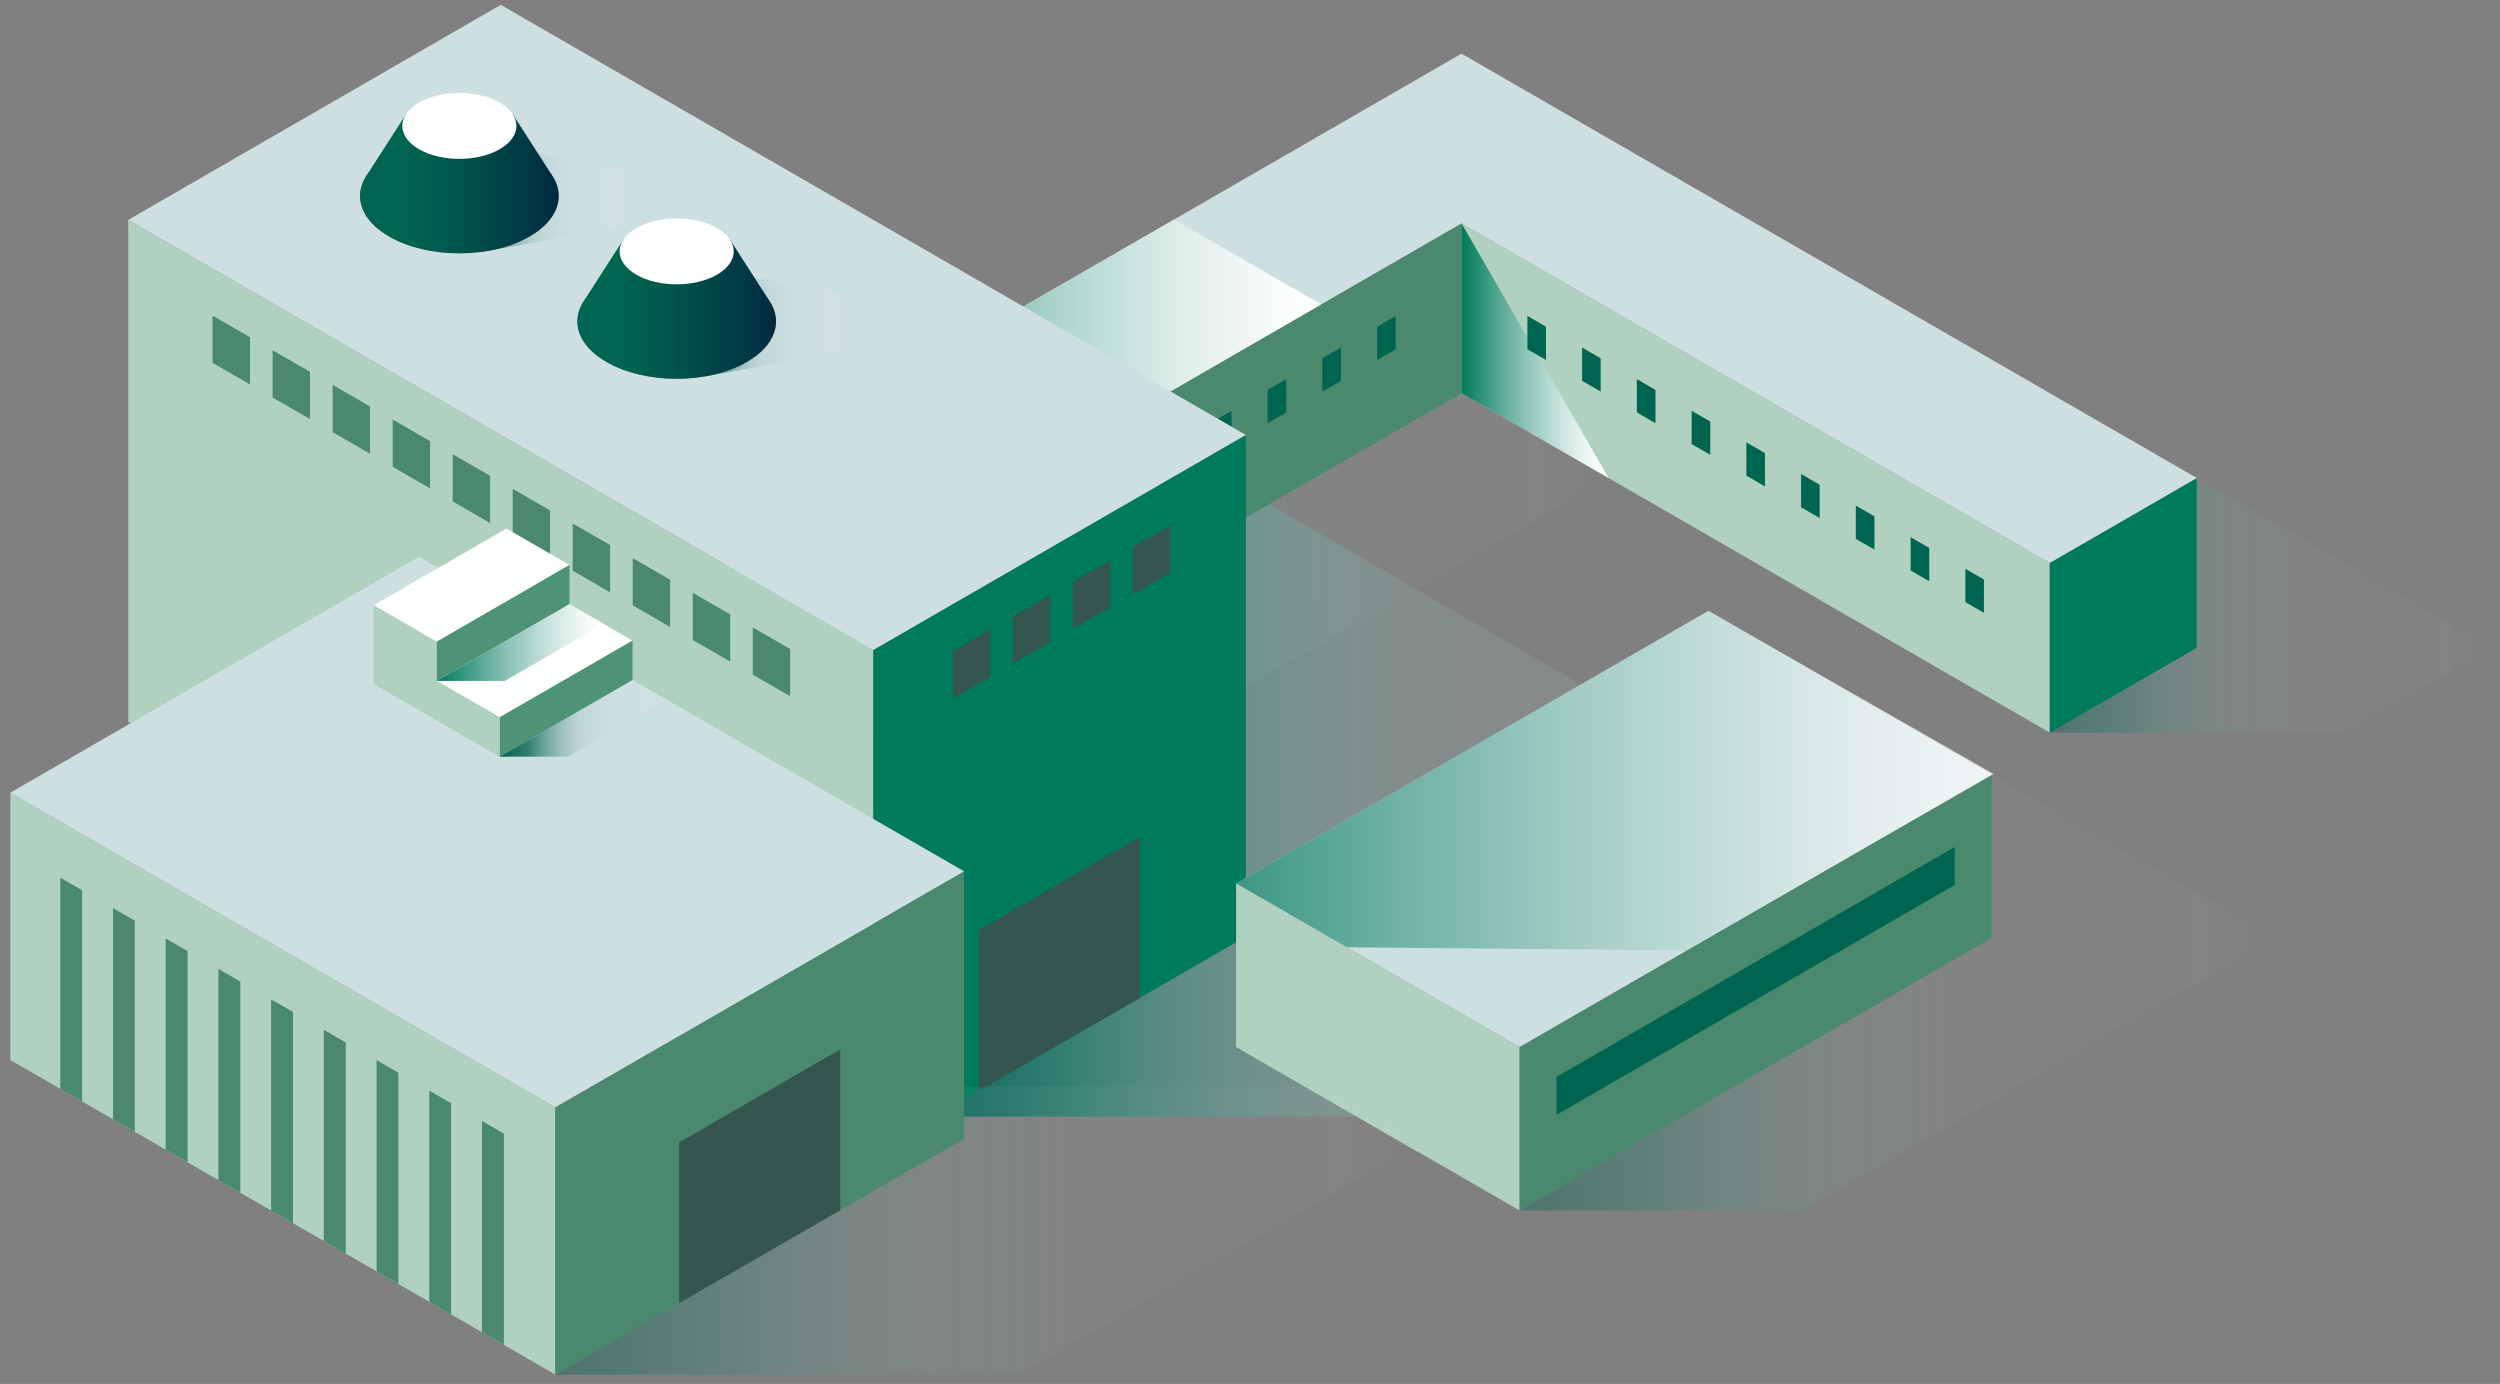 <svg fill="none" version="1.1" viewBox="0 0 224 124" xmlns="http://www.w3.org/2000/svg">
 <rect x="0" y="0" width="224" height="124" fill="#808080" stroke="none"/>
 <path d="m108.36 42.108-30.117 23.18 30.117 17.38-30.117 17.38h70.264l30.116-17.38-70.263-40.56z" fill="url(#paint0_linear_20_89)"/>
 <path d="m196.83 42.829-13.172 7.604 13.172 7.609-13.172 7.604h26.349l13.177-7.604-26.354-15.213z" fill="url(#paint1_linear_20_89)" opacity=".4"/>
 <path d="m130.95 20.012 52.709 30.426v15.207l-52.709-30.42v-15.213z" fill="#B0D1BF"/>
 <path d="m65.071 42.829 13.178 7.609v15.207l-13.178-7.604v-15.213z" fill="#97C7DB"/>
 <path d="m78.248 50.438 52.704-30.426v15.213l-52.704 30.42v-15.207z" fill="#4A896D"/>
 <path d="m183.66 50.438 13.172-7.609v15.213l-13.172 7.604v-15.207z" fill="#007A5D"/>
 <path d="m196.83 42.829-65.881-38.024-65.881 38.024 13.177 7.609 52.703-30.426 52.71 30.426 13.171-7.609z" fill="#CEDFE2"/>
 <path d="m105.2 19.672-40.124 23.156 13.177 7.609 40.118-23.162-13.171-7.604z" fill="url(#paint2_linear_20_89)"/>
 <path d="m104.6 65.645 39.526-22.817-13.177-7.604-52.704 30.42h26.355z" fill="url(#paint3_linear_20_89)" opacity=".4"/>
 <path d="m144.13 42.829-13.177-22.817v15.213l13.177 7.604z" fill="url(#paint4_linear_20_89)"/>
 <g fill="#006550">
  <path d="m84.143 51.926 1.67-0.961v2.982l-1.67 0.961v-2.982z"/>
  <path d="m89.053 49.097 1.664-0.967v2.988l-1.664 0.961v-2.982z"/>
  <path d="m93.957 46.262 1.67-0.961v2.982l-1.67 0.961v-2.982z"/>
  <path d="m98.861 43.432 1.67-0.961v2.982l-1.67 0.961v-2.982z"/>
  <path d="m103.77 40.597 1.664-0.961v2.982l-1.664 0.967v-2.988z"/>
  <path d="m108.68 37.767 1.664-0.961v2.982l-1.664 0.961v-2.982z"/>
  <path d="m113.58 34.938 1.67-0.967v2.982l-1.67 0.967v-2.982z"/>
  <path d="m118.48 32.103 1.67-0.961v2.982l-1.67 0.961v-2.982z"/>
  <path d="m123.39 29.273 1.664-0.967v2.988l-1.664 0.961v-2.982z"/>
  <path d="m177.76 51.926-1.664-0.961v2.982l1.664 0.961v-2.982z"/>
  <path d="m172.86 49.097-1.67-0.967v2.988l1.67 0.961v-2.982z"/>
  <path d="m167.95 46.262-1.67-0.961v2.982l1.67 0.961v-2.982z"/>
  <path d="m163.04 43.432-1.664-0.961v2.982l1.664 0.961v-2.982z"/>
  <path d="m158.14 40.597-1.664-0.961v2.982l1.664 0.967v-2.988z"/>
  <path d="m153.24 37.767-1.67-0.961v2.982l1.67 0.961v-2.982z"/>
  <path d="m148.33 34.938-1.67-0.967v2.982l1.67 0.967v-2.982z"/>
  <path d="m143.42 32.103-1.664-0.961v2.982l1.664 0.961v-2.982z"/>
  <path d="m138.52 29.273-1.664-0.967v2.988l1.664 0.961v-2.982z"/>
 </g>
 <path d="m78.248 103.2-66.76-38.54v-44.954l66.76 38.534v44.96z" fill="#B0D1BF"/>
 <path d="m111.63 83.922-33.38 19.273v-44.96l33.38-19.267v44.954z" fill="#007A5D"/>
 <path d="m102.16 89.388-14.443 8.342v-14.405l14.443-8.342v14.405z" fill="#34564F"/>
 <path d="m44.869 0.435-33.38 19.267 66.76 38.534 33.38-19.267-66.759-38.534zm-10.002 20.755c-3.474-2.009-3.474-5.26 0-7.264s9.111-2.003 12.591 0c3.474 2.009 3.474 5.26 0 7.264-3.48 2.009-9.117 2.009-12.591 0zm19.47 11.241c-3.474-2.009-3.474-5.26 0-7.264 3.474-2.009 9.111-2.003 12.586 0 3.474 2.009 3.474 5.26 0 7.264-3.474 2.009-9.111 2.009-12.586 0z" fill="#CEDFE2"/>
 <path d="m76.133 26.362-15.503-2.7 2.613 10.046 12.89-2.285v-5.061z" fill="url(#paint5_linear_20_89)"/>
 <path d="m56.341 15.173-15.498-2.706 2.613 10.052 12.884-2.29v-5.055z" fill="url(#paint6_linear_20_89)"/>
 <path d="m68.897 26.895-3.492-5.43h-9.55l-3.492 5.43c-1.277 1.851-0.621 4.042 1.974 5.536 3.474 2.009 9.111 2.009 12.586 0 2.596-1.5 3.252-3.69 1.975-5.536z" fill="url(#paint7_linear_20_89)"/>
 <path d="m57.015 20.434c1.998-1.154 5.232-1.154 7.23 0 1.998 1.154 1.998 3.023 0 4.177-1.998 1.154-5.238 1.154-7.23 0-1.998-1.16-1.998-3.029 0-4.177z" fill="#fff"/>
 <path d="m49.427 15.654-3.492-5.43h-9.55l-3.492 5.43c-1.277 1.851-0.621 4.042 1.974 5.536 3.474 2.009 9.111 2.009 12.585 0 2.596-1.494 3.252-3.685 1.974-5.536z" fill="url(#paint8_linear_20_89)"/>
 <path d="m37.544 9.192c1.998-1.154 5.238-1.154 7.23 0 1.998 1.154 1.998 3.023 0 4.177s-5.238 1.154-7.23 0c-1.998-1.154-1.998-3.023 0-4.177z" fill="#fff"/>
 <g fill="#4A896D">
  <path d="m38.535 39.525-3.352-1.933v4.235l3.352 1.933v-4.235z"/>
  <path d="m49.286 45.734-3.346-1.933v4.229l3.346 1.939v-4.235z"/>
  <path d="m43.914 42.63-3.352-1.933v4.229l3.352 1.939v-4.235z"/>
  <path d="m19.047 32.513 3.352 1.933v-4.229l-3.352-1.939v4.235z"/>
  <path d="m33.156 36.42-3.352-1.933v4.235l3.352 1.933v-4.235z"/>
  <path d="m27.777 33.315-3.352-1.933v4.235l3.352 1.933v-4.235z"/>
  <path d="m54.665 48.839-3.352-1.933v4.229l3.352 1.939v-4.235z"/>
  <path d="m70.801 58.153-3.352-1.933v4.229l3.352 1.933v-4.229z"/>
  <path d="m65.423 55.048-3.352-1.933v4.229l3.352 1.933v-4.229z"/>
  <path d="m60.044 51.944-3.352-1.933v4.229l3.352 1.939v-4.235z"/>
 </g>
 <g fill="#34564F">
  <path d="m101.5 49.026 3.352-1.933v4.235l-3.352 1.933v-4.235z"/>
  <path d="m85.373 58.34 3.352-1.933v4.229l-3.352 1.939v-4.235z"/>
  <path d="m90.746 55.236 3.351-1.933v4.229l-3.351 1.939v-4.235z"/>
  <path d="m96.125 52.131 3.352-1.933v4.235l-3.352 1.933v-4.235z"/>
 </g>
 <path d="m178.46 69.389h-25.382l25.382 14.651-42.303 24.416h25.382l42.303-24.416-25.382-14.651z" fill="url(#paint9_linear_20_89)" opacity=".4"/>
 <path d="m136.16 108.46-25.382-14.65v-14.651l25.382 14.651v14.65z" fill="#B0D1BF"/>
 <path d="m178.46 84.039-42.303 24.416v-14.65l42.303-24.416v14.651z" fill="#4A896D"/>
 <path d="m178.46 69.389-42.303 24.416-25.382-14.651 42.303-24.416 25.382 14.651z" fill="#CEDFE2"/>
 <path d="m127.03 103.2-6.346-18.318-9.913-5.723v14.651l16.259 9.39z" fill="#B0D1BF"/>
 <path d="m178.63 69.348-25.552-14.61-42.303 24.416 9.913 5.723 30.404 0.287 27.538-15.816z" fill="url(#paint10_linear_20_89)" opacity=".7"/>
 <path d="m139.47 96.482 35.677-20.596v3.403l-35.677 20.597v-3.404z" fill="#006550"/>
 <path d="m119.76 97.337h-41.506l8.133 4.692-36.626 21.136h41.507l36.626-21.136-8.133-4.692z" fill="url(#paint11_linear_20_89)" opacity=".4"/>
 <path d="m49.755 123.16-48.831-28.183v-23.959l48.831 28.188v23.954z" fill="#B0D1BF"/>
 <path d="m86.381 102.03-36.626 21.141v-23.959l36.626-21.141v23.959z" fill="#4A896D"/>
 <path d="m56.675 60.924-11.906 6.871-11.291-6.52 11.906-6.871-7.834-4.522-36.626 21.141 48.831 28.188 36.626-21.141-29.706-17.146z" fill="#CEDFE2"/>
 <path d="m44.769 64.269-11.291-6.514 11.9-6.871 11.296 6.514-11.906 6.871z" fill="#fff"/>
 <path d="m56.675 60.924-11.906 6.871v-3.526l11.906-6.871v3.526z" fill="#4E9376"/>
 <path d="m39.127 57.491-5.648-3.263 11.9-6.871 5.648 3.263-11.9 6.871z" fill="#fff"/>
 <path d="m39.126 61.012v-3.521l-5.648-3.263v7.047l11.291 6.52v-3.526l-5.643-3.257z" fill="#B0D1BF"/>
 <path d="m51.026 54.14-11.9 6.871v-3.521l11.9-6.871v3.521z" fill="#4E9376"/>
 <path d="m51.026 54.14-11.9 6.871h6.105l8.848-5.108-3.053-1.763z" fill="url(#paint12_linear_20_89)"/>
 <path d="m56.675 60.924-11.906 6.871h6.105l8.853-5.108-3.053-1.763z" fill="url(#paint13_linear_20_89)"/>
 <g fill="#4A896D">
  <path d="m7.358 98.696-1.957-1.137v-18.921l1.957 1.131v18.927z"/>
  <path d="m12.08 101.42-1.957-1.131v-18.927l1.957 1.131v18.927z"/>
  <path d="m16.803 104.14-1.957-1.131v-18.927l1.957 1.137v18.921z"/>
  <path d="m21.531 106.87-1.963-1.131v-18.927l1.963 1.131v18.928z"/>
  <path d="m26.254 109.6-1.963-1.131v-18.927l1.963 1.131v18.928z"/>
  <path d="m30.977 112.33-1.963-1.13v-18.927l1.963 1.131v18.927z"/>
  <path d="m35.699 115.05-1.957-1.13v-18.927l1.957 1.131v18.927z"/>
  <path d="m40.421 117.78-1.957-1.131v-18.927l1.957 1.131v18.927z"/>
  <path d="m45.144 120.5-1.957-1.131v-18.927l1.957 1.131v18.927z"/>
 </g>
 <path d="m75.29 108.43-14.443 8.336v-14.405l14.443-8.336v14.405z" fill="#34564F"/>
 <defs>
  <linearGradient id="paint0_linear_20_89" x1="78.249" x2="178.63" y1="71.075" y2="71.075" gradientUnits="userSpaceOnUse">
   <stop stop-color="#005F4F" offset="0"/>
   <stop stop-color="#337F72" offset=".171"/>
   <stop stop-color="#8AB5AE" stop-opacity=".24" offset=".475"/>
   <stop stop-color="#C9DDDA" stop-opacity=".05" offset=".725"/>
   <stop stop-color="#F0F6F5" stop-opacity=".08" offset=".906"/>
   <stop stop-color="#fff" stop-opacity="0" offset="1"/>
  </linearGradient>
  <linearGradient id="paint1_linear_20_89" x1="183.66" x2="223.19" y1="54.236" y2="54.236" gradientUnits="userSpaceOnUse">
   <stop stop-color="#005F4F" offset="0"/>
   <stop stop-color="#337F72" offset=".171"/>
   <stop stop-color="#8AB5AE" stop-opacity=".24" offset=".475"/>
   <stop stop-color="#C9DDDA" stop-opacity=".05" offset=".725"/>
   <stop stop-color="#F0F6F5" stop-opacity=".08" offset=".906"/>
   <stop stop-color="#fff" stop-opacity="0" offset="1"/>
  </linearGradient>
  <linearGradient id="paint2_linear_20_89" x1="65.074" x2="118.37" y1="35.054" y2="35.054" gradientUnits="userSpaceOnUse">
   <stop stop-color="#007A5D" offset="0"/>
   <stop stop-color="#49A08C" offset=".215"/>
   <stop stop-color="#8AC2B5" offset=".426"/>
   <stop stop-color="#BCDCD5" offset=".616"/>
   <stop stop-color="#E1EFEC" offset=".781"/>
   <stop stop-color="#F7FBFA" offset=".914"/>
   <stop stop-color="#fff" offset="1"/>
  </linearGradient>
  <linearGradient id="paint3_linear_20_89" x1="78.249" x2="144.13" y1="50.433" y2="50.433" gradientUnits="userSpaceOnUse">
   <stop stop-color="#005F4F" offset="0"/>
   <stop stop-color="#337F72" offset=".171"/>
   <stop stop-color="#8AB5AE" stop-opacity=".24" offset=".475"/>
   <stop stop-color="#C9DDDA" stop-opacity=".05" offset=".725"/>
   <stop stop-color="#F0F6F5" stop-opacity=".08" offset=".906"/>
   <stop stop-color="#fff" stop-opacity="0" offset="1"/>
  </linearGradient>
  <linearGradient id="paint4_linear_20_89" x1="130.95" x2="144.13" y1="31.422" y2="31.422" gradientUnits="userSpaceOnUse">
   <stop stop-color="#007A5D" offset="0"/>
   <stop stop-color="#49A08C" offset=".215"/>
   <stop stop-color="#8AC2B5" offset=".426"/>
   <stop stop-color="#BCDCD5" offset=".616"/>
   <stop stop-color="#E1EFEC" offset=".781"/>
   <stop stop-color="#F7FBFA" offset=".914"/>
   <stop stop-color="#fff" offset="1"/>
  </linearGradient>
  <linearGradient id="paint5_linear_20_89" x1="60.63" x2="76.133" y1="28.684" y2="28.684" gradientUnits="userSpaceOnUse">
   <stop stop-color="#005F4F" offset="0"/>
   <stop stop-color="#337F72" offset=".171"/>
   <stop stop-color="#8AB5AE" stop-opacity=".24" offset=".475"/>
   <stop stop-color="#C9DDDA" stop-opacity=".05" offset=".725"/>
   <stop stop-color="#F0F6F5" stop-opacity=".08" offset=".906"/>
   <stop stop-color="#fff" stop-opacity="0" offset="1"/>
  </linearGradient>
  <linearGradient id="paint6_linear_20_89" x1="40.843" x2="56.341" y1="17.492" y2="17.492" gradientUnits="userSpaceOnUse">
   <stop stop-color="#005F4F" offset="0"/>
   <stop stop-color="#337F72" offset=".171"/>
   <stop stop-color="#8AB5AE" stop-opacity=".24" offset=".475"/>
   <stop stop-color="#C9DDDA" stop-opacity=".05" offset=".725"/>
   <stop stop-color="#F0F6F5" stop-opacity=".08" offset=".906"/>
   <stop stop-color="#fff" stop-opacity="0" offset="1"/>
  </linearGradient>
  <linearGradient id="paint7_linear_20_89" x1="51.732" x2="69.531" y1="27.698" y2="27.698" gradientUnits="userSpaceOnUse">
   <stop stop-color="#006550" offset=".217"/>
   <stop stop-color="#00594D" offset=".433"/>
   <stop stop-color="#003A44" offset=".822"/>
   <stop stop-color="#002940" offset="1"/>
  </linearGradient>
  <linearGradient id="paint8_linear_20_89" x1="32.26" x2="50.059" y1="16.459" y2="16.459" gradientUnits="userSpaceOnUse">
   <stop stop-color="#006550" offset=".217"/>
   <stop stop-color="#00594D" offset=".433"/>
   <stop stop-color="#003A44" offset=".822"/>
   <stop stop-color="#002940" offset="1"/>
  </linearGradient>
  <linearGradient id="paint9_linear_20_89" x1="136.16" x2="203.84" y1="88.919" y2="88.919" gradientUnits="userSpaceOnUse">
   <stop stop-color="#005F4F" offset="0"/>
   <stop stop-color="#337F72" offset=".171"/>
   <stop stop-color="#8AB5AE" stop-opacity=".24" offset=".475"/>
   <stop stop-color="#C9DDDA" stop-opacity=".05" offset=".725"/>
   <stop stop-color="#F0F6F5" stop-opacity=".08" offset=".906"/>
   <stop stop-color="#fff" stop-opacity="0" offset="1"/>
  </linearGradient>
  <linearGradient id="paint10_linear_20_89" x1="110.77" x2="178.63" y1="69.95" y2="69.95" gradientUnits="userSpaceOnUse">
   <stop stop-color="#007A5D" offset="0"/>
   <stop stop-color="#49A08C" offset=".215"/>
   <stop stop-color="#8AC2B5" offset=".426"/>
   <stop stop-color="#BCDCD5" offset=".616"/>
   <stop stop-color="#E1EFEC" offset=".781"/>
   <stop stop-color="#F7FBFA" offset=".914"/>
   <stop stop-color="#fff" offset="1"/>
  </linearGradient>
  <linearGradient id="paint11_linear_20_89" x1="49.756" x2="127.89" y1="110.25" y2="110.25" gradientUnits="userSpaceOnUse">
   <stop stop-color="#005F4F" offset="0"/>
   <stop stop-color="#337F72" offset=".171"/>
   <stop stop-color="#8AB5AE" stop-opacity=".24" offset=".475"/>
   <stop stop-color="#C9DDDA" stop-opacity=".05" offset=".725"/>
   <stop stop-color="#F0F6F5" stop-opacity=".08" offset=".906"/>
   <stop stop-color="#fff" stop-opacity="0" offset="1"/>
  </linearGradient>
  <linearGradient id="paint12_linear_20_89" x1="39.125" x2="54.079" y1="57.576" y2="57.576" gradientUnits="userSpaceOnUse">
   <stop stop-color="#007A5D" offset="0"/>
   <stop stop-color="#49A08C" offset=".215"/>
   <stop stop-color="#8AC2B5" offset=".426"/>
   <stop stop-color="#BCDCD5" offset=".616"/>
   <stop stop-color="#E1EFEC" offset=".781"/>
   <stop stop-color="#F7FBFA" offset=".914"/>
   <stop stop-color="#fff" offset="1"/>
  </linearGradient>
  <linearGradient id="paint13_linear_20_89" x1="44.769" x2="59.727" y1="64.359" y2="64.359" gradientUnits="userSpaceOnUse">
   <stop stop-color="#005F4F" offset="0"/>
   <stop stop-color="#337F72" offset=".171"/>
   <stop stop-color="#8AB5AE" stop-opacity=".24" offset=".475"/>
   <stop stop-color="#C9DDDA" stop-opacity=".05" offset=".725"/>
   <stop stop-color="#F0F6F5" stop-opacity=".08" offset=".906"/>
   <stop stop-color="#fff" stop-opacity="0" offset="1"/>
  </linearGradient>
 </defs>
</svg>
